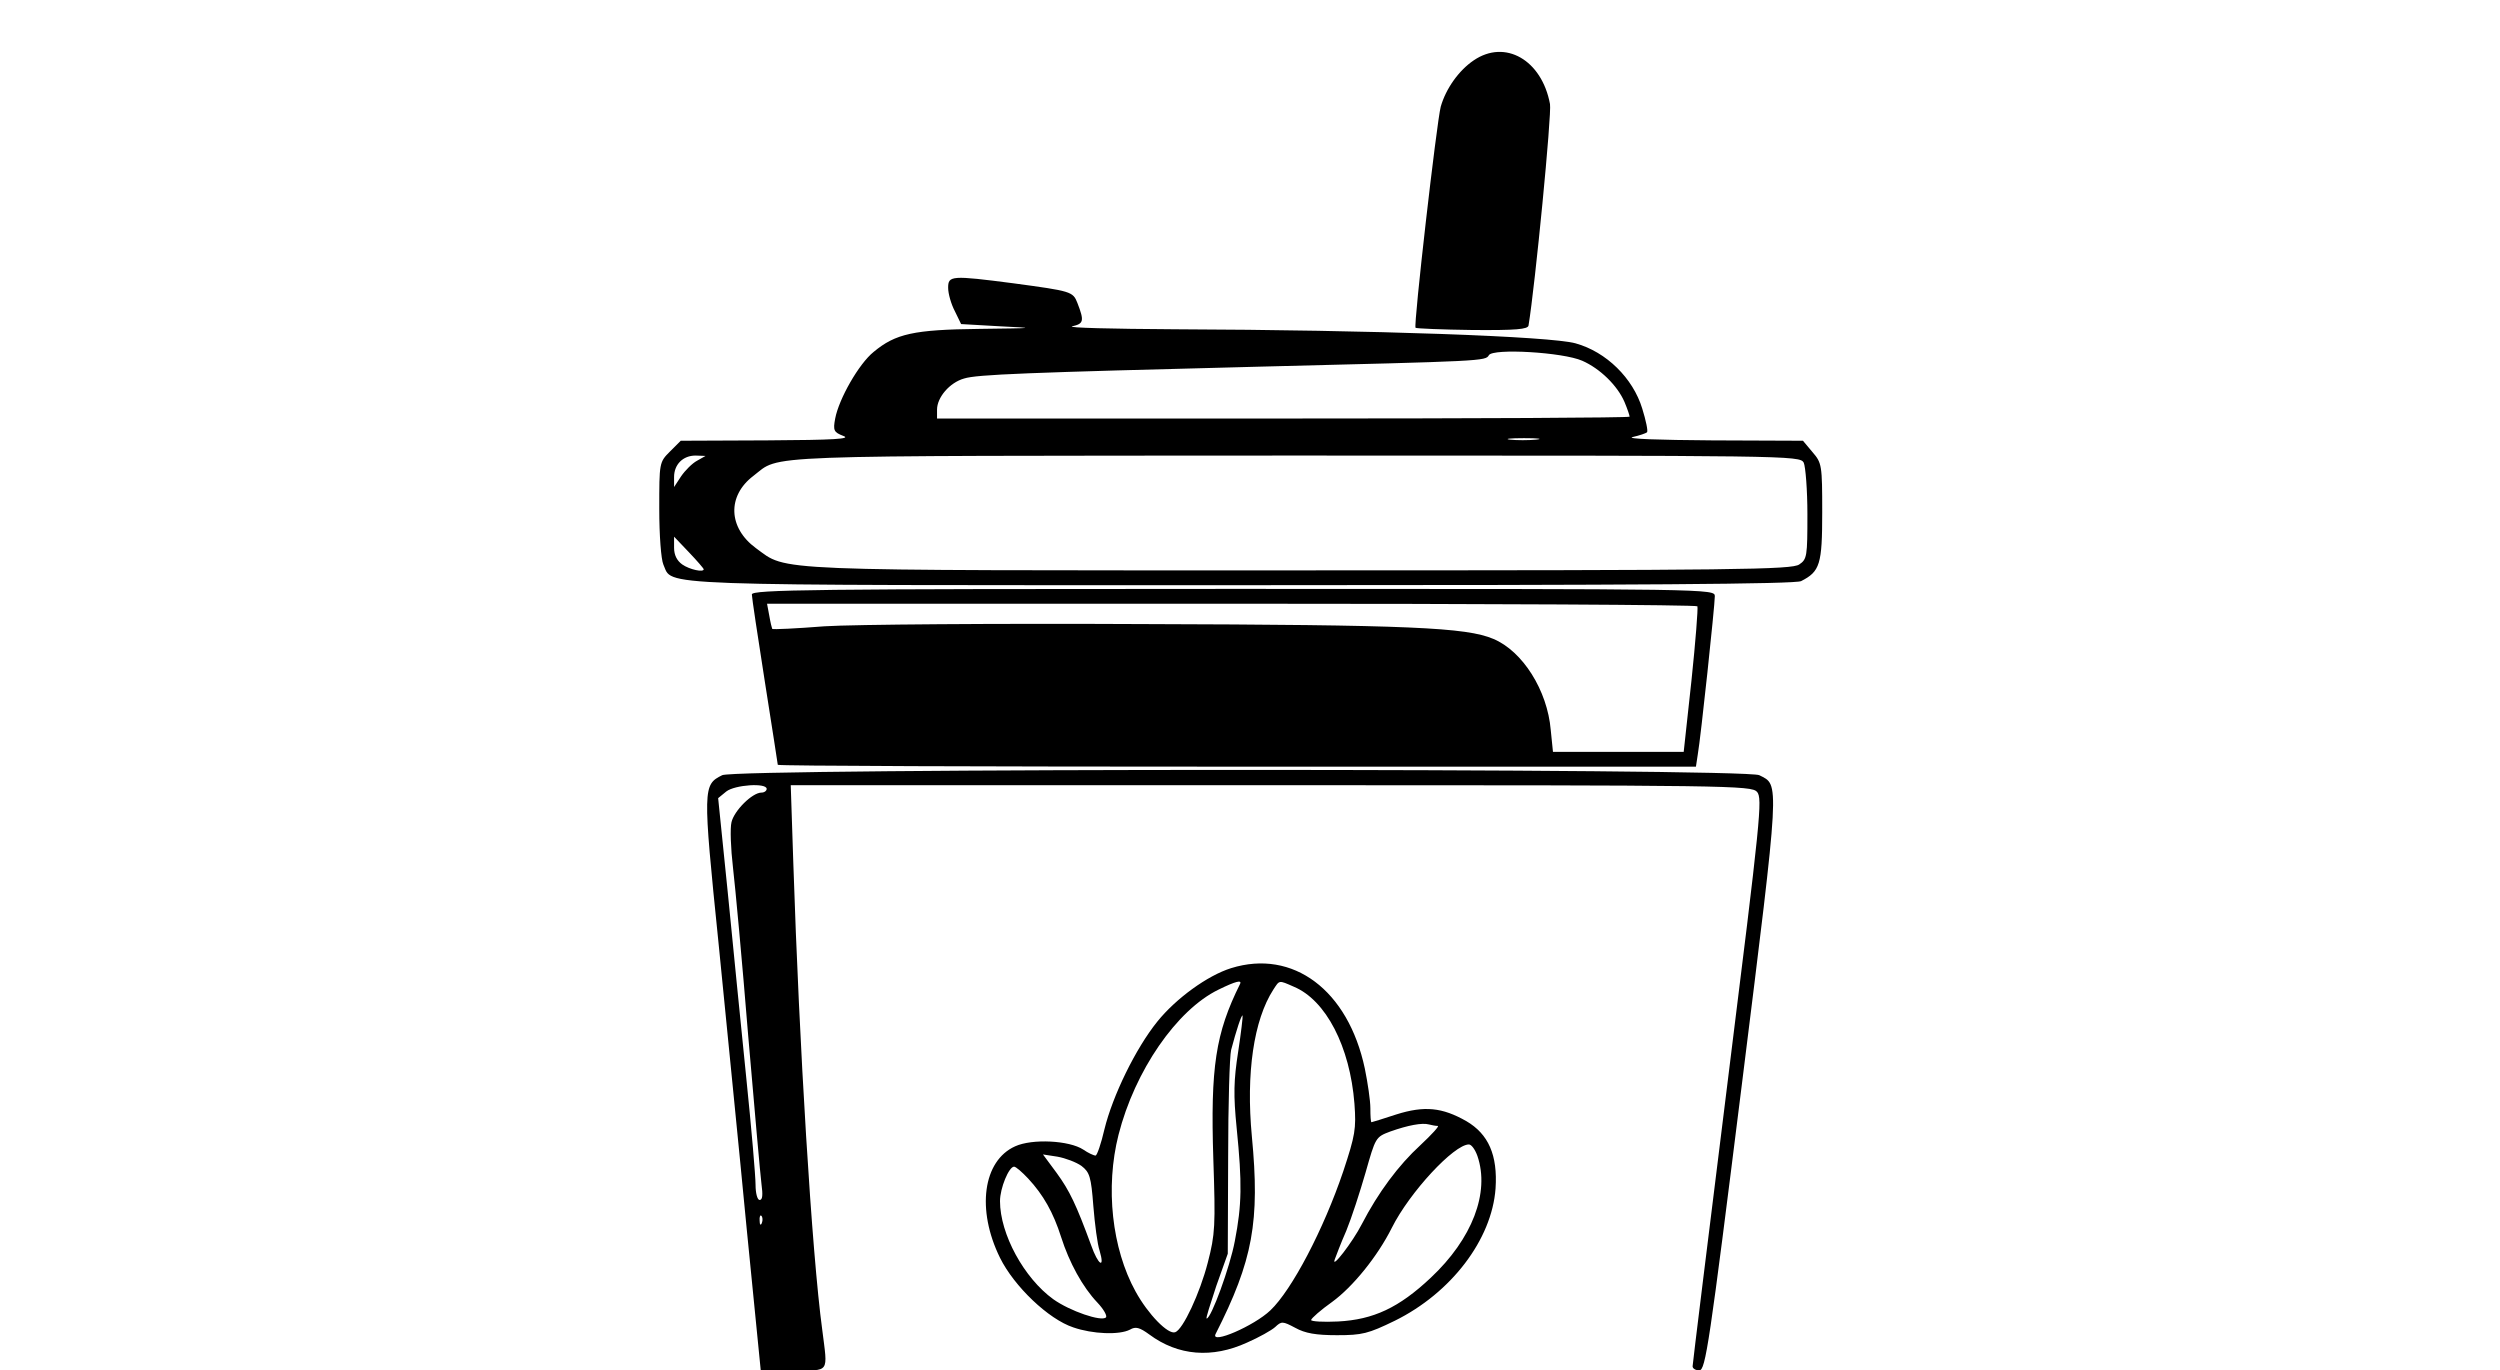 <?xml version="1.0" standalone="no"?>
<!DOCTYPE svg PUBLIC "-//W3C//DTD SVG 20010904//EN"
 "http://www.w3.org/TR/2001/REC-SVG-20010904/DTD/svg10.dtd">
<svg version="1.0" xmlns="http://www.w3.org/2000/svg"
 width="675pt" height="370pt" viewBox="0 0 675 370"
 preserveAspectRatio="xMidYMid meet">

<g transform="translate(0,370) scale(0.1,-0.1)"
fill="#000000" stroke="none">
<path d="M3979 3537 c-40 -27 -75 -76 -89 -125 -11 -42 -74 -591 -68 -597 2
-2 71 -5 153 -6 119 -1 150 2 152 12 18 109 63 572 58 598 -22 119 -121 176
-206 118z"/>
<path d="M2560 2923 c0 -16 8 -44 18 -63 l17 -35 105 -6 c100 -5 97 -5 -56 -7
-177 -2 -226 -13 -285 -62 -40 -32 -94 -127 -104 -180 -6 -32 -4 -37 22 -47
22 -8 -23 -11 -205 -12 l-234 -1 -29 -29 c-29 -29 -29 -30 -29 -155 0 -72 5
-136 11 -150 27 -59 -61 -56 1564 -56 1075 0 1492 3 1508 11 51 26 57 45 57
186 0 127 -1 133 -26 162 l-26 31 -246 1 c-143 1 -233 4 -214 9 18 4 36 10 39
13 3 3 -3 32 -13 64 -25 82 -97 153 -180 176 -68 19 -542 36 -1084 38 -168 1
-291 4 -275 8 31 7 33 14 14 63 -12 31 -17 32 -172 53 -169 22 -177 21 -177
-12z m1712 -197 c48 -21 95 -67 114 -111 8 -19 14 -37 14 -40 0 -3 -421 -5
-935 -5 l-935 0 0 24 c0 33 34 73 73 84 35 11 166 16 797 32 606 15 611 15
620 31 11 19 200 8 252 -15z m-125 -213 c-20 -2 -52 -2 -70 0 -17 2 0 4 38 4
39 0 53 -2 32 -4z m-2265 -57 c-13 -7 -32 -26 -43 -42 l-19 -29 0 27 c0 34 24
58 58 58 l27 -1 -23 -13z m2988 -5 c5 -11 10 -74 10 -140 0 -113 -1 -121 -22
-135 -20 -14 -164 -16 -1346 -16 -1455 0 -1384 -3 -1471 60 -75 55 -78 141 -7
195 76 58 -17 54 1463 55 1337 0 1362 0 1373 -19z m-2970 -288 c0 -9 -38 -1
-58 13 -14 10 -22 25 -22 45 l0 30 40 -42 c22 -23 40 -44 40 -46z"/>
<path d="M2030 2095 c0 -8 16 -114 35 -235 19 -121 35 -223 35 -225 0 -3 558
-5 1240 -5 l1239 0 5 33 c8 45 46 402 46 427 0 20 -2 20 -1300 20 -1137 0
-1300 -2 -1300 -15z m2553 -32 c2 -5 -5 -95 -16 -200 l-21 -193 -176 0 -177 0
-6 59 c-9 107 -76 213 -155 246 -73 31 -225 38 -947 40 -396 2 -782 -1 -859
-6 -76 -6 -139 -9 -141 -7 -1 2 -5 18 -8 36 l-6 32 1254 0 c689 0 1256 -3
1258 -7z"/>
<path d="M1950 1607 c-52 -26 -53 -32 -10 -453 21 -214 56 -561 76 -771 l38
-383 88 0 c100 0 93 -10 78 110 -28 206 -62 768 -78 1258 l-7 212 1296 0
c1245 0 1297 -1 1313 -18 15 -18 10 -67 -79 -780 -52 -418 -95 -765 -95 -771
0 -6 8 -11 18 -11 17 0 27 68 115 772 104 834 102 807 47 835 -37 19 -2763 19
-2800 0z m120 -37 c0 -5 -6 -10 -14 -10 -25 0 -74 -49 -81 -80 -4 -16 -2 -71
4 -122 6 -51 25 -255 41 -453 17 -198 33 -379 36 -402 4 -29 3 -43 -5 -43 -6
0 -11 18 -11 41 0 23 -11 152 -25 288 -14 135 -36 361 -50 501 l-26 255 22 18
c23 18 109 24 109 7z m-13 -1172 c-3 -8 -6 -5 -6 6 -1 11 2 17 5 13 3 -3 4
-12 1 -19z"/>
<path d="M3324 1086 c-64 -20 -149 -82 -199 -144 -59 -73 -121 -201 -143 -291
-9 -39 -20 -71 -24 -71 -5 0 -20 7 -33 16 -38 25 -138 30 -184 9 -87 -39 -105
-171 -41 -301 38 -77 131 -166 198 -188 52 -18 124 -21 153 -6 15 9 26 6 52
-13 78 -58 170 -65 264 -22 32 14 66 33 76 42 17 16 20 16 54 -2 27 -15 56
-20 113 -20 68 0 84 4 156 39 152 75 262 219 272 357 6 90 -19 147 -79 182
-65 37 -113 42 -189 18 -36 -12 -66 -21 -67 -21 -2 0 -3 17 -3 38 0 20 -7 68
-15 107 -45 212 -194 323 -361 271z m24 -43 c-66 -133 -80 -224 -72 -473 6
-179 5 -202 -15 -279 -21 -82 -67 -181 -88 -188 -19 -7 -73 48 -107 110 -64
116 -82 281 -46 423 44 173 157 337 270 392 47 23 64 27 58 15z m145 -7 c87
-36 152 -162 164 -316 5 -68 2 -85 -30 -182 -53 -157 -139 -321 -197 -376 -44
-42 -162 -93 -148 -64 101 199 120 304 98 534 -16 170 5 314 58 396 17 26 14
26 55 8z m-150 -176 c-12 -77 -13 -116 -4 -206 15 -149 14 -207 -5 -305 -13
-70 -64 -209 -76 -209 -3 0 10 39 26 88 l31 87 1 260 c0 143 4 274 8 290 14
53 28 96 31 93 1 -2 -4 -46 -12 -98z m539 -200 c5 0 -16 -23 -47 -52 -59 -54
-114 -128 -158 -213 -25 -49 -84 -125 -73 -95 3 8 16 43 31 77 14 34 37 105
52 157 27 95 27 96 67 111 48 17 86 24 104 19 8 -2 18 -4 24 -4z m107 -81 c34
-99 -14 -224 -126 -329 -86 -81 -155 -113 -250 -118 -40 -2 -73 0 -73 4 1 5
26 27 57 49 55 40 122 122 161 200 48 96 168 225 208 225 7 0 17 -14 23 -31z
m-1069 -27 c22 -17 26 -29 32 -108 4 -49 11 -104 17 -121 15 -51 -4 -39 -23
15 -40 109 -58 147 -93 195 l-37 50 39 -6 c22 -4 51 -15 65 -25z m-144 -34
c41 -44 68 -92 89 -158 22 -69 58 -135 98 -177 17 -18 27 -36 23 -40 -12 -12
-97 17 -142 49 -79 57 -144 176 -144 265 0 35 24 93 38 93 5 0 22 -15 38 -32z"/>
</g>
</svg>
